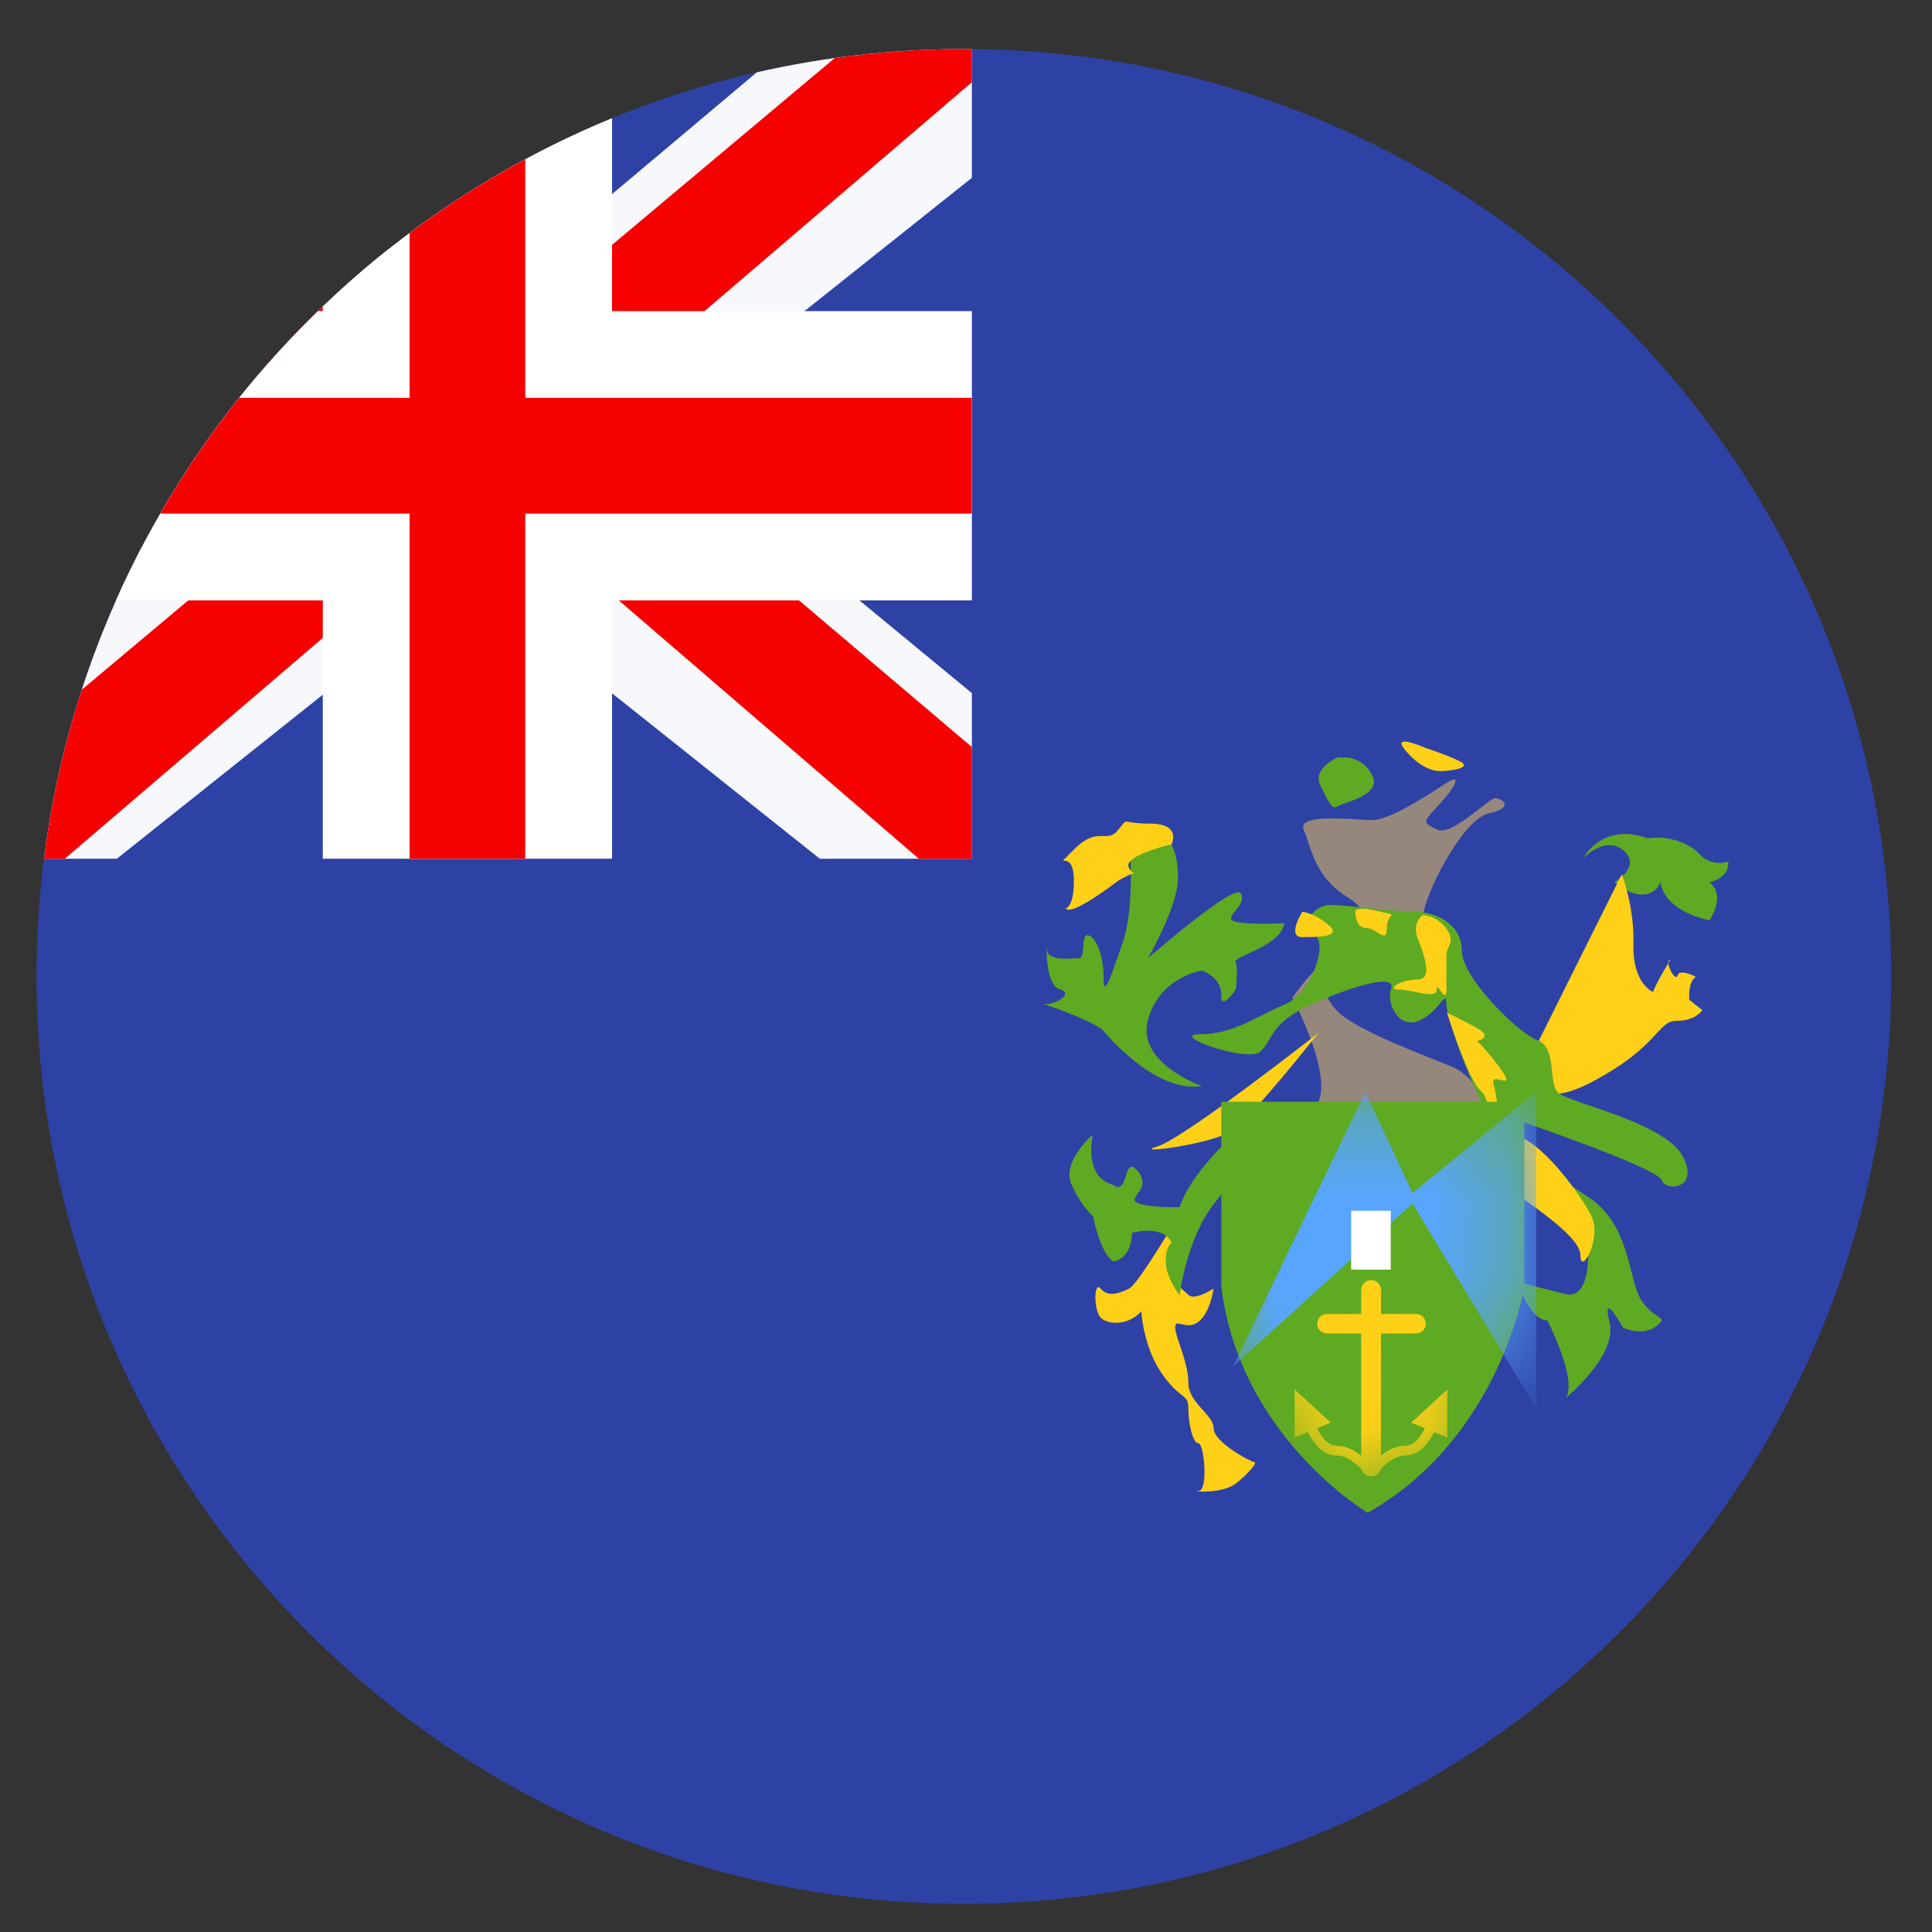 <svg width="25" height="25" viewBox="0 0 25 25" fill="none" xmlns="http://www.w3.org/2000/svg">
<rect x="0" y="0" width="25" height="25" fill="#333333" stroke="none"/>
<path d="M12.473 24.635C19.101 24.635 24.473 19.263 24.473 12.635C24.473 6.008 19.101 0.635 12.473 0.635C5.846 0.635 0.473 6.008 0.473 12.635C0.473 19.263 5.846 24.635 12.473 24.635Z" fill="#2E42A5"/>
<path fill-rule="evenodd" clip-rule="evenodd" d="M12.576 6.646H6.797V11.112H5.3V6.646H2.073C2.376 6.12 2.718 5.62 3.095 5.148H5.3V3.015C5.773 2.661 6.273 2.342 6.797 2.06V5.148H12.576V6.646Z" fill="#D9D9D9"/>
<path fill-rule="evenodd" clip-rule="evenodd" d="M10.608 11.112H12.576V8.969L9.753 6.641L8.359 5.659L12.576 2.301V0.636C12.542 0.635 12.508 0.635 12.473 0.635C11.552 0.635 10.655 0.739 9.793 0.936L6.332 3.848L6.06 4.04L5.788 3.848L5.037 3.216C4.323 3.781 3.674 4.426 3.104 5.136L3.761 5.659L2.366 6.641L1.834 7.081C1.188 8.314 0.751 9.673 0.569 11.112H1.512L6.06 7.49L10.608 11.112Z" fill="#F7F8FB"/>
<path fill-rule="evenodd" clip-rule="evenodd" d="M11.89 11.112H12.576V9.667L8.954 6.594L7.004 5.9L6.964 5.869L12.576 1.064V0.636C12.542 0.635 12.508 0.635 12.473 0.635C11.906 0.635 11.348 0.675 10.802 0.751L5.794 4.952L4.34 3.812C3.997 4.129 3.671 4.466 3.367 4.82L4.688 5.88L1.058 8.925C0.83 9.628 0.665 10.359 0.569 11.112H0.839L6.248 6.482L6.67 6.618L11.89 11.112Z" fill="#F50100"/>
<path fill-rule="evenodd" clip-rule="evenodd" d="M12.576 7.769H7.92V11.112H4.177V7.769H1.501C1.732 7.249 1.999 6.749 2.298 6.272C2.458 6.015 2.628 5.766 2.807 5.523C3.201 4.988 3.639 4.487 4.114 4.026H4.177V3.966C4.642 3.52 5.142 3.112 5.674 2.746C5.917 2.579 6.167 2.42 6.423 2.27C6.902 1.99 7.402 1.742 7.92 1.529V4.026H12.576V7.769Z" fill="white"/>
<path fill-rule="evenodd" clip-rule="evenodd" d="M12.576 6.646H6.797V11.112H5.3V6.646H2.073C2.376 6.12 2.718 5.62 3.095 5.148H5.3V3.015C5.773 2.661 6.273 2.342 6.797 2.06V5.148H12.576V6.646Z" fill="#F50100"/>
<path fill-rule="evenodd" clip-rule="evenodd" d="M14.616 10.901C14.616 10.901 14.691 11.729 14.527 12.198C14.363 12.667 14.28 12.939 14.28 12.639C14.28 12.339 14.165 12.102 14.073 12.102C13.98 12.102 14.053 12.399 13.96 12.399C13.867 12.399 13.547 12.45 13.547 12.276C13.547 12.102 13.505 12.743 13.713 12.801C13.921 12.858 13.612 13.036 13.474 12.981C13.474 12.981 14.041 13.165 14.263 13.322C14.263 13.322 14.93 14.154 15.553 14.053C15.553 14.053 14.704 13.76 14.854 13.2C15.003 12.64 15.553 12.559 15.553 12.559C15.553 12.559 15.811 12.646 15.803 12.872C15.795 13.098 15.992 12.801 15.992 12.801C15.992 12.801 16.023 12.515 15.988 12.446C15.953 12.376 16.579 12.241 16.619 11.947C16.619 11.947 15.979 11.976 15.935 11.901C15.892 11.825 16.133 11.707 16.058 11.56C15.982 11.413 14.854 12.399 14.854 12.399C14.854 12.399 15.243 11.728 15.243 11.367C15.243 11.007 15.144 10.76 14.854 10.76C14.563 10.76 14.616 10.901 14.616 10.901Z" fill="#5EAA22"/>
<path fill-rule="evenodd" clip-rule="evenodd" d="M20.491 11.098L20.493 11.099C20.535 11.057 20.794 10.819 21.011 11.008C21.247 11.213 20.891 11.414 20.891 11.414C20.891 11.414 21.058 11.575 21.248 11.575C21.439 11.575 21.485 11.414 21.485 11.414C21.485 11.414 21.5 11.773 22.121 11.909C22.121 11.909 22.343 11.591 22.121 11.417C22.121 11.417 22.383 11.363 22.364 11.15C22.364 11.15 22.148 11.224 21.995 11.055C21.842 10.887 21.543 10.809 21.325 10.848C20.773 10.649 20.524 11.039 20.491 11.098Z" fill="#5EAA22"/>
<path fill-rule="evenodd" clip-rule="evenodd" d="M16.724 12.911C16.724 12.911 17.367 14.119 16.965 14.37C16.564 14.62 18.874 14.442 19.092 14.37C19.309 14.297 19.048 13.916 18.806 13.811C18.565 13.705 17.573 13.353 17.309 13.088C17.045 12.822 17.206 12.728 17.418 12.466C17.631 12.204 18.418 12.1 18.418 11.855C18.418 11.61 18.918 10.6 19.267 10.524C19.616 10.448 19.427 10.328 19.347 10.328C19.267 10.328 18.784 10.825 18.601 10.736C18.418 10.646 18.396 10.652 18.601 10.435C18.806 10.218 18.961 9.969 18.69 10.148C18.418 10.328 17.971 10.612 17.756 10.612C17.541 10.612 16.775 10.515 16.87 10.736C16.965 10.956 17.006 11.338 17.418 11.597C17.831 11.855 17.652 12.044 17.309 12.293C16.965 12.542 16.724 12.911 16.724 12.911Z" fill="#96877D"/>
<path d="M20.986 11.313L19.762 13.768C19.762 13.768 19.727 14.461 20.602 13.999C21.477 13.537 21.442 13.21 21.695 13.21C21.947 13.21 22.027 13.07 22.027 13.07L21.859 12.938C21.859 12.938 21.839 12.696 21.946 12.642C21.946 12.642 21.737 12.527 21.707 12.623C21.677 12.719 21.53 12.422 21.613 12.422C21.613 12.422 21.429 12.72 21.39 12.837C21.39 12.837 21.124 12.729 21.137 12.227C21.15 11.725 20.986 11.313 20.986 11.313Z" fill="#FFD018"/>
<path d="M15.161 10.925C15.161 10.925 14.538 11.07 14.605 11.221C14.672 11.372 14.771 11.217 14.466 11.399C14.466 11.399 13.93 11.813 13.813 11.768C13.696 11.723 13.896 11.873 13.896 11.399C13.896 10.925 13.585 11.311 13.896 10.994C14.207 10.678 14.316 10.925 14.466 10.743C14.616 10.561 14.481 10.658 14.887 10.658C15.293 10.658 15.161 10.925 15.161 10.925Z" fill="#FFD018"/>
<path d="M17.062 13.364C17.062 13.364 15.318 14.736 14.969 14.838C14.62 14.94 15.686 14.81 15.947 14.629C16.207 14.448 17.062 13.364 17.062 13.364Z" fill="#FFD018"/>
<path fill-rule="evenodd" clip-rule="evenodd" d="M20.522 15.77C20.522 15.77 20.689 16.85 20.252 16.744C19.815 16.637 19.634 16.582 19.634 16.582C19.634 16.582 19.794 17.086 20.023 17.086C20.023 17.086 20.414 17.846 20.263 18.087C20.263 18.087 20.936 17.541 20.827 17.107C20.718 16.674 21.001 17.179 21.001 17.179C21.001 17.179 21.248 17.298 21.427 17.165C21.606 17.031 21.425 17.091 21.246 16.837C21.067 16.582 21.111 15.869 20.567 15.499C20.023 15.129 19.896 15.141 19.896 15.141C19.896 15.141 19.496 14.486 19.736 14.529C19.736 14.529 21.457 15.119 21.501 15.27C21.546 15.421 22.002 15.393 21.774 14.961C21.546 14.529 20.316 14.268 20.169 14.147C20.023 14.025 20.159 13.562 19.896 13.462C19.634 13.361 18.915 12.646 18.916 12.302C18.916 11.957 18.578 11.795 18.284 11.795C17.991 11.795 17.437 11.71 17.204 11.71C16.97 11.71 16.752 12.101 16.978 12.101C17.204 12.101 17.011 12.833 16.633 12.993C16.254 13.153 15.962 13.383 15.53 13.383C15.098 13.383 16.142 13.756 16.308 13.609C16.474 13.462 16.419 13.242 16.978 12.993C17.536 12.744 18.069 12.597 18.001 12.795C17.934 12.993 18.106 13.325 18.369 13.205C18.632 13.085 18.716 12.782 18.716 12.993C18.716 13.205 19.12 14.292 19.428 14.717C19.736 15.141 20.522 15.77 20.522 15.77Z" fill="#5EAA22"/>
<path d="M16.851 11.8C16.851 11.8 16.646 12.126 16.851 12.126C17.056 12.126 17.385 12.126 17.184 11.963C16.984 11.8 16.851 11.8 16.851 11.8Z" fill="#FFD018"/>
<path d="M17.535 11.792C17.535 11.792 17.536 12.009 17.677 12.009C17.819 12.009 17.945 12.225 17.945 12.009C17.945 11.792 18.142 11.864 17.839 11.792C17.535 11.72 17.535 11.792 17.535 11.792Z" fill="#FFD018"/>
<path d="M18.408 11.842C18.408 11.842 18.271 11.944 18.34 12.128C18.408 12.312 18.562 12.675 18.34 12.675C18.117 12.675 17.933 12.806 18.107 12.806C18.282 12.806 18.591 12.937 18.591 12.806C18.591 12.675 18.717 13.022 18.717 12.806C18.717 12.59 18.717 12.487 18.717 12.36C18.717 12.233 18.843 12.197 18.717 12.019C18.591 11.842 18.408 11.842 18.408 11.842Z" fill="#FFD018"/>
<path d="M18.724 13.105C18.724 13.105 19.009 14.002 19.164 14.117C19.319 14.233 19.388 15.207 19.456 15.313C19.524 15.418 20.45 15.953 20.45 16.239C20.45 16.526 20.735 16.019 20.593 15.735C20.45 15.451 20.001 14.847 19.678 14.715C19.355 14.583 19.396 14.264 19.328 14.039C19.261 13.815 19.73 14.221 19.328 13.712C18.927 13.203 18.937 13.476 19.05 13.476C19.164 13.476 19.277 13.416 19.164 13.337C19.05 13.258 18.724 13.105 18.724 13.105Z" fill="#FFD018"/>
<path d="M15.704 14.954C15.704 14.954 14.778 16.588 14.613 16.673C14.448 16.757 14.325 16.774 14.241 16.673C14.156 16.571 14.148 16.945 14.241 17.048C14.334 17.15 14.613 17.15 14.768 16.968C14.768 16.968 14.793 17.428 15.035 17.775C15.276 18.121 15.377 18.026 15.377 18.222C15.377 18.418 15.434 18.677 15.508 18.677C15.582 18.677 15.639 19.294 15.508 19.294C15.377 19.294 15.811 19.345 16 19.19C16.19 19.036 16.271 18.919 16.23 18.919C16.19 18.919 15.704 18.663 15.704 18.482C15.704 18.301 15.377 18.159 15.377 17.89C15.377 17.622 15.207 17.302 15.207 17.175C15.207 17.048 15.352 17.224 15.508 17.104C15.663 16.983 15.704 16.673 15.704 16.673C15.704 16.673 15.459 16.837 15.377 16.755C15.295 16.673 15.037 16.511 15.207 16.233C15.377 15.954 15.704 14.954 15.704 14.954Z" fill="#FFD018"/>
<path fill-rule="evenodd" clip-rule="evenodd" d="M17.307 9.801C17.307 9.801 16.976 9.948 17.086 10.167C17.197 10.386 17.236 10.483 17.307 10.434C17.378 10.386 17.874 10.294 17.763 10.047C17.652 9.801 17.419 9.801 17.419 9.801H17.307Z" fill="#5EAA22"/>
<path d="M18.457 9.682C18.457 9.682 18.019 9.488 18.165 9.682C18.311 9.876 18.497 9.978 18.632 9.978C18.766 9.978 19.045 9.938 18.905 9.86C18.766 9.782 18.457 9.682 18.457 9.682Z" fill="#FFD018"/>
<path fill-rule="evenodd" clip-rule="evenodd" d="M14.136 14.715C14.138 14.704 14.124 14.695 14.116 14.704C14.024 14.791 13.751 15.08 13.867 15.332C14.006 15.633 14.144 15.737 14.144 15.737C14.144 15.737 14.228 16.198 14.403 16.323C14.403 16.323 14.637 16.311 14.648 15.953C14.648 15.953 15.046 15.836 15.162 16.084C15.162 16.084 15.085 16.112 15.085 16.323C15.085 16.534 15.265 16.762 15.265 16.762C15.265 16.762 15.347 16.035 15.717 15.566C16.087 15.098 16.193 15.005 16.193 15.005V14.477C16.193 14.477 15.428 15.101 15.265 15.62C15.265 15.62 14.88 15.633 14.723 15.566C14.566 15.5 14.918 15.391 14.723 15.155C14.527 14.919 14.617 15.487 14.403 15.332C14.067 15.239 14.113 14.841 14.136 14.715Z" fill="#5EAA22"/>
<path fill-rule="evenodd" clip-rule="evenodd" d="M15.804 14.257H19.725V16.653C19.725 16.653 19.406 18.61 17.698 19.575C17.698 19.575 16.044 18.597 15.804 16.653V14.257Z" fill="#5EAA22"/>
<mask id="mask0_4_265" style="mask-type:luminance" maskUnits="userSpaceOnUse" x="15" y="14" width="5" height="6">
<path fill-rule="evenodd" clip-rule="evenodd" d="M15.804 14.257H19.725V16.653C19.725 16.653 19.406 18.61 17.698 19.575C17.698 19.575 16.044 18.597 15.804 16.653V14.257Z" fill="white"/>
</mask>
<g mask="url(#mask0_4_265)">
<path fill-rule="evenodd" clip-rule="evenodd" d="M17.668 14.128L15.955 17.683L18.278 15.573L19.878 18.223V14.128L18.278 15.438L17.668 14.128Z" fill="#58A5FF"/>
<path d="M17.614 16.692C17.614 16.621 17.672 16.564 17.742 16.564C17.813 16.564 17.87 16.621 17.87 16.692V18.974C17.87 19.045 17.813 19.102 17.742 19.102C17.672 19.102 17.614 19.045 17.614 18.974V16.692Z" fill="#FFD018"/>
<path d="M17.17 17.255C17.101 17.255 17.044 17.198 17.044 17.129C17.044 17.06 17.101 17.003 17.17 17.003H18.325C18.394 17.003 18.45 17.06 18.45 17.129C18.45 17.198 18.394 17.255 18.325 17.255H17.17Z" fill="#FFD018"/>
<path d="M17.793 19.017L17.694 19.098C17.548 18.921 17.415 18.835 17.297 18.835C17.124 18.835 16.983 18.691 16.869 18.417L16.987 18.369C17.084 18.6 17.189 18.709 17.297 18.709C17.461 18.709 17.625 18.814 17.793 19.017Z" fill="#FFD018"/>
<path fill-rule="evenodd" clip-rule="evenodd" d="M16.755 17.982L16.752 17.983V18.6L16.754 18.601L17.218 18.41L17.219 18.408L16.755 17.982Z" fill="#FFD018"/>
<path d="M17.688 19.017L17.787 19.098C17.932 18.921 18.065 18.835 18.183 18.835C18.356 18.835 18.497 18.691 18.611 18.417L18.493 18.369C18.396 18.6 18.291 18.709 18.183 18.709C18.02 18.709 17.855 18.814 17.688 19.017Z" fill="#FFD018"/>
<path fill-rule="evenodd" clip-rule="evenodd" d="M18.726 17.982L18.728 17.983V18.6L18.726 18.601L18.262 18.41L18.261 18.408L18.726 17.982Z" fill="#FFD018"/>
<path d="M17.996 15.667H17.484V16.429H17.996V15.667Z" fill="white"/>
</g>
</svg>
